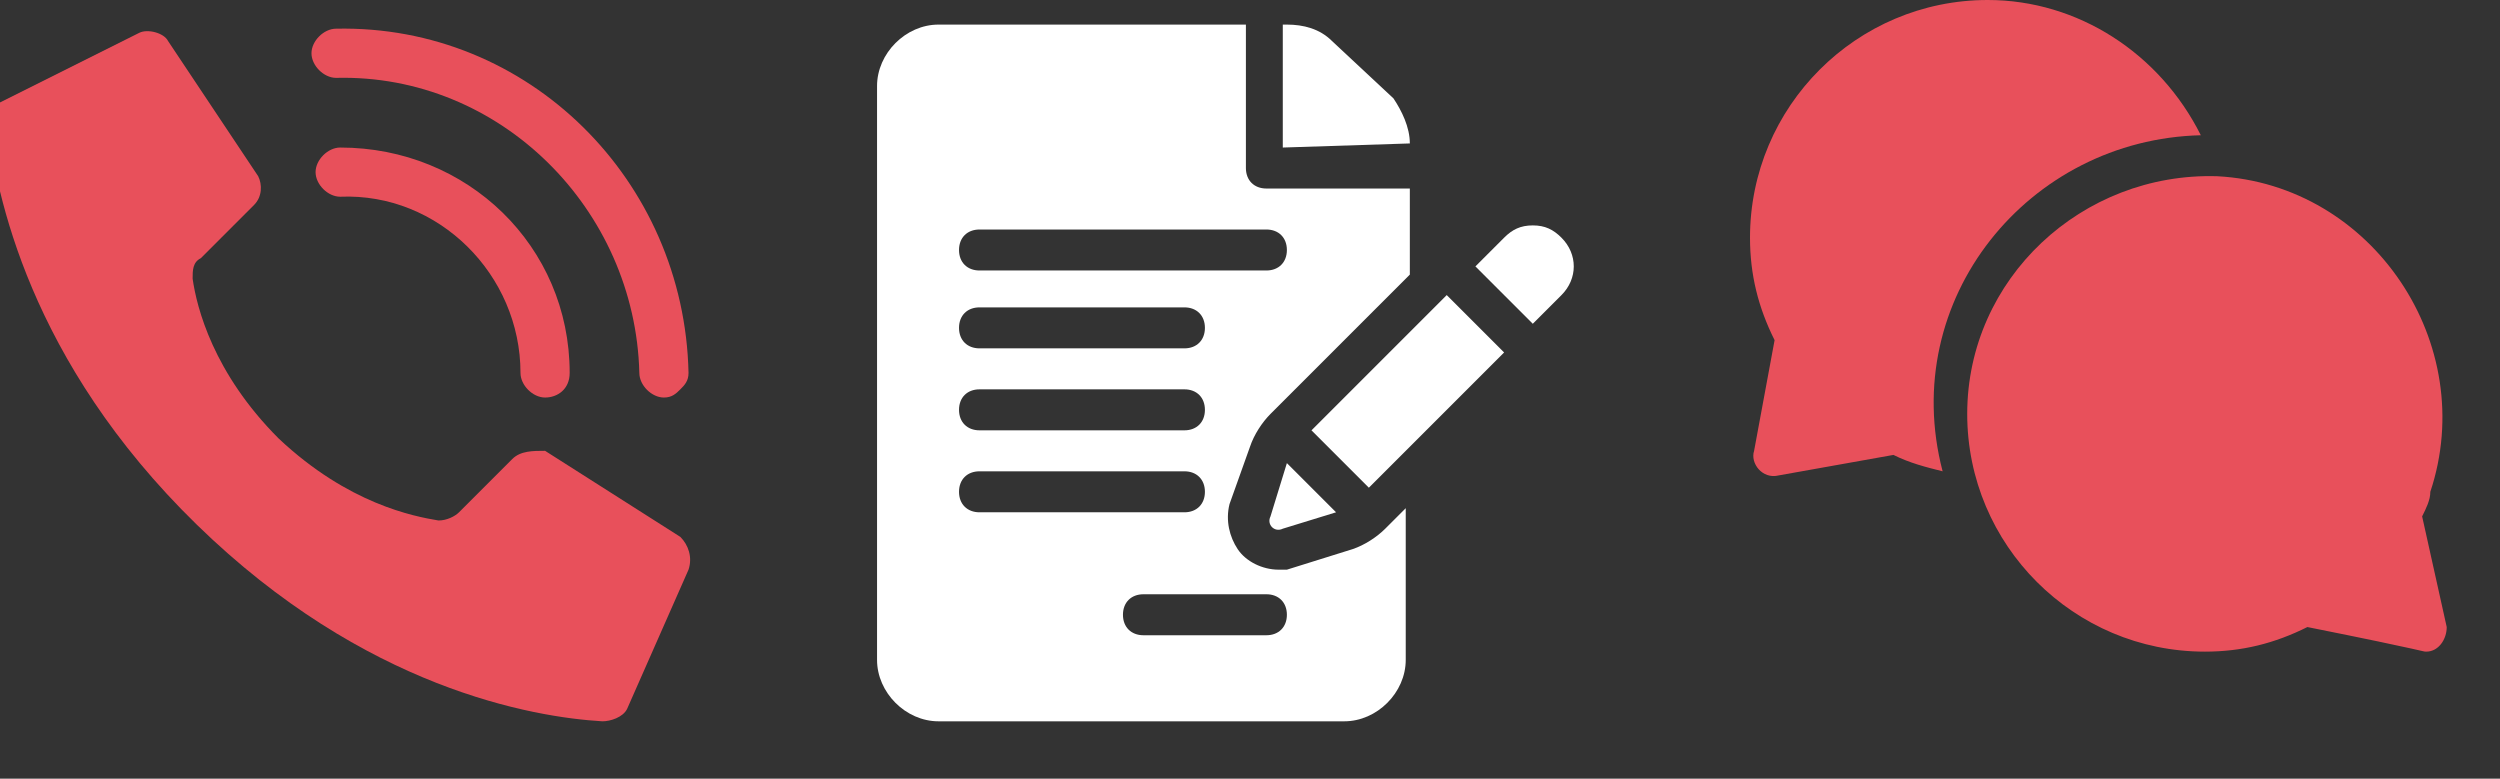 <?xml version="1.0" encoding="utf-8"?>
<!-- Generator: Adobe Illustrator 25.2.1, SVG Export Plug-In . SVG Version: 6.00 Build 0)  -->
<svg version="1.1" id="Layer_1" xmlns="http://www.w3.org/2000/svg" xmlns:xlink="http://www.w3.org/1999/xlink" x="0px" y="0px"
	 width="61px" height="19px" viewBox="0 0 61 19" style="enable-background:new 0 0 61 19;" xml:space="preserve">
<rect x="0" y="0" width="61" height="19" fill="#333333" stroke="none"/>
<style type="text/css">
	.st0{fill:#E8505B;}
	.st1{fill:#FFFFFF;}
</style>
<g>
	<path class="st0" d="M53.7,3.3c-1-2-3-3.3-5.2-3.3c-3.2,0-5.8,2.6-5.8,5.8c0,0.9,0.2,1.7,0.6,2.5L42.8,11c-0.1,0.3,0.2,0.7,0.6,0.6
		l2.8-0.5c0.4,0.2,0.8,0.3,1.2,0.4C46.3,7.3,49.5,3.4,53.7,3.3z"/>
	<path class="st0" d="M59.1,12.6c0.1-0.2,0.2-0.4,0.2-0.6l0,0c1.2-3.6-1.4-7.5-5.2-7.7l0,0C50.8,4.2,48,6.8,48,10.1
		c0,3.2,2.6,5.8,5.8,5.8c0.9,0,1.7-0.2,2.5-0.6c3,0.6,2.8,0.6,2.9,0.6c0.3,0,0.5-0.3,0.5-0.6L59.1,12.6z"/>
</g>
<g id="Page-1">
	<g id="_x30_03---Call" transform="translate(-1)">
		<path id="Shape" class="st0" d="M7.8,10.7c-1.6-1.6-2-3.2-2.1-3.9c0-0.2,0-0.4,0.2-0.5L7.2,5c0.2-0.2,0.2-0.5,0.1-0.7L5.1,1
			C5,0.8,4.6,0.7,4.4,0.8L1,2.5C0.8,2.6,0.7,2.8,0.7,3c0.2,1.7,1,5.8,5.1,9.8s8.2,4.7,9.9,4.8c0.2,0,0.5-0.1,0.6-0.3l1.5-3.4
			c0.1-0.3,0-0.6-0.2-0.8L14.3,11c-0.3,0-0.6,0-0.8,0.2l-1.3,1.3c-0.1,0.1-0.3,0.2-0.5,0.2C11.1,12.6,9.5,12.3,7.8,10.7L7.8,10.7z"
			/>
		<path id="Shape_1_" class="st0" d="M14.3,9.7c-0.3,0-0.6-0.3-0.6-0.6c0-2.4-2-4.4-4.4-4.3C9,4.8,8.7,4.5,8.7,4.2S9,3.6,9.3,3.6
			c3.1,0,5.6,2.4,5.6,5.5C14.9,9.5,14.6,9.7,14.3,9.7z"/>
		<path id="Shape_2_" class="st0" d="M17.2,9.7c-0.3,0-0.6-0.3-0.6-0.6c-0.1-4-3.4-7.3-7.4-7.2c-0.3,0-0.6-0.3-0.6-0.6
			s0.3-0.6,0.6-0.6c4.7-0.1,8.5,3.7,8.6,8.4c0,0.2-0.1,0.3-0.2,0.4S17.4,9.7,17.2,9.7z"/>
	</g>
</g>
<g>
	<g>
		<g>
			<path class="st1" d="M34.4,3.5c0-0.4-0.2-0.8-0.4-1.1L32.5,1c-0.3-0.3-0.7-0.4-1.1-0.4h-0.1v3L34.4,3.5L34.4,3.5L34.4,3.5z"/>
		</g>
	</g>
	<g>
		<g>
			<path class="st1" d="M30.5,10.9c0.1-0.3,0.3-0.6,0.5-0.8l3.4-3.4V4.6h-3.5c-0.3,0-0.5-0.2-0.5-0.5V0.6h-7.5
				c-0.8,0-1.5,0.7-1.5,1.5v14c0,0.8,0.7,1.5,1.5,1.5h9.9c0.8,0,1.5-0.7,1.5-1.5v-3.7l-0.5,0.5c-0.2,0.2-0.5,0.4-0.8,0.5l-1.6,0.5
				h-0.2c-0.4,0-0.8-0.2-1-0.5s-0.3-0.7-0.2-1.1L30.5,10.9z M23.9,9.5h5c0.3,0,0.5,0.2,0.5,0.5s-0.2,0.5-0.5,0.5h-5
				c-0.3,0-0.5-0.2-0.5-0.5S23.6,9.5,23.9,9.5z M23.4,8c0-0.3,0.2-0.5,0.5-0.5h5c0.3,0,0.5,0.2,0.5,0.5s-0.2,0.5-0.5,0.5h-5
				C23.6,8.5,23.4,8.3,23.4,8z M23.4,12c0-0.3,0.2-0.5,0.5-0.5h5c0.3,0,0.5,0.2,0.5,0.5s-0.2,0.5-0.5,0.5h-5
				C23.6,12.5,23.4,12.3,23.4,12z M30.9,14.5c0.3,0,0.5,0.2,0.5,0.5s-0.2,0.5-0.5,0.5h-3c-0.3,0-0.5-0.2-0.5-0.5s0.2-0.5,0.5-0.5
				H30.9z M23.9,6.6c-0.3,0-0.5-0.2-0.5-0.5s0.2-0.5,0.5-0.5h7c0.3,0,0.5,0.2,0.5,0.5s-0.2,0.5-0.5,0.5H23.9z"/>
		</g>
	</g>
	<g>
		<g>
			<path class="st1" d="M31.4,11.3L31,12.6c-0.1,0.2,0.1,0.4,0.3,0.3l1.3-0.4L31.4,11.3z"/>
		</g>
	</g>
	<g>
		<g>
			<path class="st1" d="M35.3,7.2L32,10.5l1.4,1.4c0.7-0.7,2.2-2.2,3.3-3.3L35.3,7.2z"/>
		</g>
	</g>
	<g>
		<g>
			<path class="st1" d="M38.1,5.8c-0.2-0.2-0.4-0.3-0.7-0.3s-0.5,0.1-0.7,0.3L36,6.5l1.4,1.4c0.4-0.4,0.7-0.7,0.7-0.7
				C38.5,6.8,38.5,6.2,38.1,5.8z"/>
		</g>
	</g>
	<g>
		<g>
			<g>
				<path class="st1" d="M38.1,7.2L38.1,7.2L38.1,7.2L38.1,7.2z"/>
				<path class="st1" d="M38.1,7.2L38.1,7.2L38.1,7.2z"/>
				<path class="st1" d="M38.1,7.2L38.1,7.2L38.1,7.2z"/>
			</g>
		</g>
	</g>
</g>
</svg>
